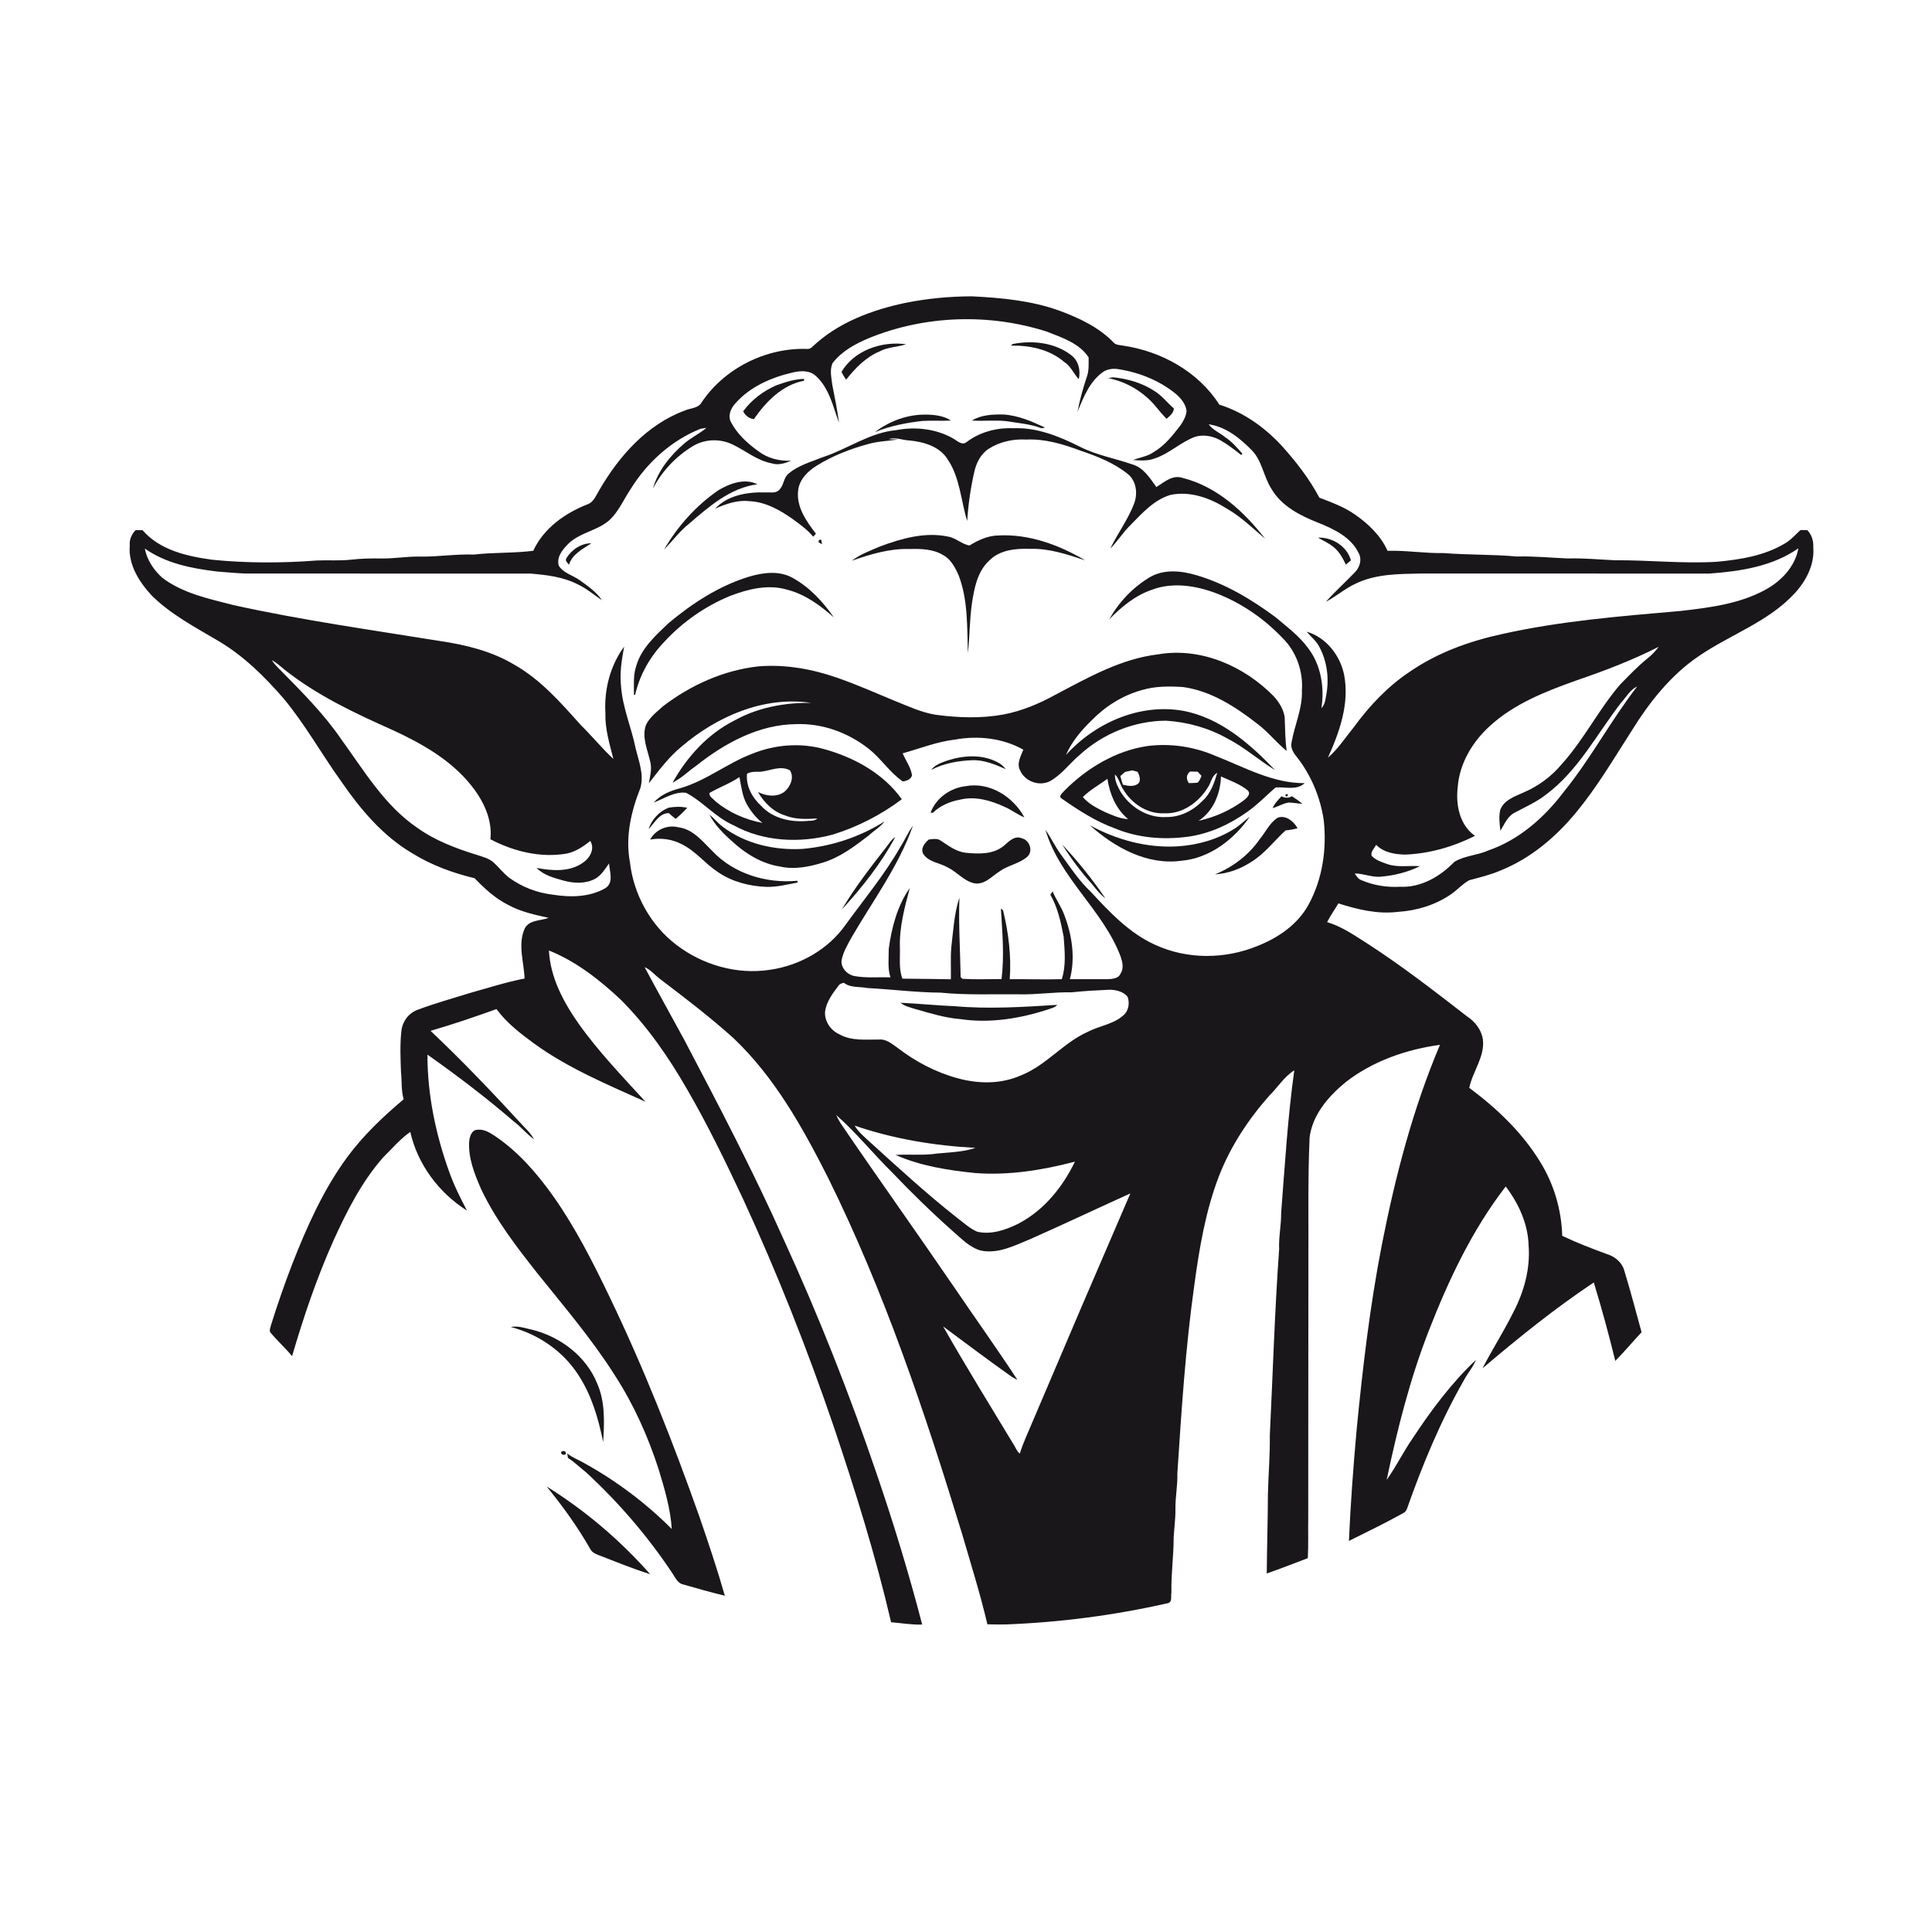<?xml version='1.0' encoding='utf-8'?>
<svg xmlns="http://www.w3.org/2000/svg" width="1024pt" height="1024pt" version="1.1" viewBox="0 0 1024 1024"> <g fill="#19171a"> <path d="m480.06 160.5c11.48-2.3 23.2-3.4 34.91-3.44 15.66 0.77 31.53 2.22 46.4 7.56 10.56 3.89 21.17 8.86 29.06 17.11 1.26 1.21 3.11 1.13 4.72 1.44 20.32 2.98 39.95 13.76 51.14 31.31 12.65 3.94 23.76 11.83 32.75 21.45 7.71 8.52 14.87 17.68 20.26 27.86 6.56 2.49 13.23 4.94 19.01 9.03 7.05 4.91 13.57 11.17 17.11 19.13 9.89-0.3 19.68 1.38 29.57 1.18 12.98 1.03 26.01 0.66 38.99 1.83 9.03-0.24 18.02 0.66 27.04 1.04 8.35-0.26 16.67 0.59 25.01 0.95 17.96-0.14 35.91 1.89 53.86 0.81 12.43-1.16 25.24-3.18 36.11-9.7 3.18-1.81 5.56-4.61 8.21-7.06 1.19-0.02 2.4-0.03 3.63-0.05 2.42 2.39 3.42 5.76 3.23 9.12 0.77 9.11-3.79 17.8-9.8 24.34-13.92 15.16-34.02 21.84-50.7 33.22-15.03 10.13-26.45 24.66-35.9 39.93-9.37 14.59-18.18 29.62-29.26 43-10.77 13.11-24.18 24.43-40.05 30.8-5.38 2.33-11.09 3.69-16.72 5.2-3.54 2-6.27 5.15-9.61 7.46-8.28 5.66-18.19 8.68-28.16 9.29-10.71 1.32-21.38-1.26-31.5-4.5-1.94 3.34-4.24 6.47-5.96 9.94 7.9 2.33 14.67 7.17 21.56 11.5 18.22 11.81 35.41 25.11 52.54 38.42 4.27 2.74 7.64 7.09 8.45 12.19 1.13 9.26-5.44 16.97-7.21 25.73 14.5 10.79 27.95 23.52 37.45 39.04 7.35 11.76 11.43 25.51 11.81 39.37 7.6 3.65 15.49 6.69 23.41 9.58 4.2 1.24 8.03 4.17 9.37 8.48 3.37 10.93 6.23 22.02 9.28 33.04-4.69 5.03-9.09 10.31-13.93 15.2-3.42-13.96-7.19-27.83-11.39-41.57-20.68 13.78-40.07 29.43-58.98 45.51 5.07-9.89 11.13-19.28 16.08-29.24 5.83-11 9.34-23.46 8.34-35.98-0.34-11.41-5.29-22.18-12.13-31.15-17.76 22.96-30.25 49.5-40.76 76.42-9.97 25.58-16.71 52.26-22.34 79.09 5.11-7.16 8.96-15.14 13.99-22.36 9.73-14.75 20.42-29.04 33.27-41.21-1.4 3.75-4.19 6.76-6.05 10.28-12.47 21.73-22.14 44.97-30.44 68.58-0.31 0.93-0.88 1.65-1.7 2.15-9.52 5.3-19.31 10.06-29.07 14.9 0.85-19.6 2.31-39.15 4.06-58.67 3.2-32.87 7.05-65.75 13.37-98.2 7.11-36.15 16.42-72.09 30.83-106.07-18 2.46-35.88 8.7-50.28 20.02-8.97 7.45-17.32 17.08-18.82 29.08-1.02 22.7-0.5 45.43-0.64 68.15 0.02 44.32-0.13 88.65-0.09 132.97-0.14 7.28 0.16 14.57-0.22 21.85-7.25 2.75-14.45 5.59-21.77 8.14 0.12-14.01 0.58-28.01 0.62-42.01 0.23-10.32 1.16-20.62 1-30.94 1.6-33.02 2.59-66.05 4.95-99-0.3-6.4 1.14-12.68 1.06-19.06 1.97-25.25 3.46-50.58 6.97-75.68-5.41 3.37-8.78 9.05-13.27 13.46-11.08 12.52-20.43 26.71-26.54 42.32-7.18 18.56-10.5 38.31-13.16 57.95-4.69 33.18-6.83 66.61-9.01 100.01 0.19 6.33-1.12 12.59-1.02 18.92 0.08 4.98-0.67 9.93-0.92 14.9-0.03 9.76-1.4 19.46-1.2 29.23-0.43 1.82 0.65 5.14-1.91 5.63-28.23 6.42-57.05 10.18-85.96 11.27-3.23 0.05-6.45 0.02-9.66-0.08-3.8-16.12-8.76-31.93-13.39-47.83-19.68-64.4-41.23-128.57-71.16-189.04-13.43-26.54-28.26-53.12-50.04-73.81-12.5-11.23-25.88-21.44-39.25-31.6-2.62-2.02-4.74-4.71-7.85-6.02 6.91 12.97 14.13 25.79 21.12 38.72 18.25 34.73 36.47 69.53 52.48 105.38 18.64 40.63 35.06 82.27 49.45 124.6 8.98 26.28 17.09 52.86 24.07 79.73-5.54 0.23-10.99-0.78-16.48-1.22-8.16-35.13-18.93-69.62-30.43-103.78-13.98-41.02-29.95-81.36-48.1-120.71-9.19-19.56-18.62-39.04-29.46-57.74-9.87-17.22-21.27-33.71-35.33-47.78-11.23-10.51-23.65-20.27-38.03-26.03 0.71 14.24 7.62 27.21 15.64 38.66 10.54 14.89 23.25 28.04 35.5 41.48-20.26-9.11-40.98-17.76-59.08-30.87-7.22-5.33-14.52-10.89-19.85-18.21-11.55 4.13-23.17 8.12-34.95 11.53 17.21 16.26 33.55 33.43 49.54 50.87 2.03 1.96 3.91 4.09 5.3 6.56-3.94-2.66-6.82-6.53-10.64-9.33-14.63-12.64-30.07-24.36-45.85-35.5-0.03 21.12 4.34 42.12 11.46 61.95 2.55 7.17 5.93 13.99 9.47 20.71-14.87-9.42-26.13-24.43-30.03-41.69-5.36 3.71-9.57 8.8-14.22 13.33-11.51 12.99-19.4 28.67-26.54 44.36-8.83 19.8-15.81 40.37-21.89 61.17-3.52-4.32-7.7-8.03-11.26-12.3-1.15-1.14-0.17-2.81 0.07-4.11 3.42-10.93 7.17-21.76 11.29-32.46 7.71-19.66 16.4-39.19 28.92-56.32 8.55-11.66 19.1-21.69 30.12-30.96-1.4-4.77-0.86-9.79-1.42-14.67-0.25-7.05-0.57-14.15 0.18-21.17 0.41-5.08 3.71-9.81 8.57-11.56 9.14-3.46 18.58-6.06 27.92-8.97 9.58-2.66 19.06-5.75 28.84-7.63-0.33-8.81-3.75-18.12 0.12-26.61 2.47-4.59 8.42-3.94 12.67-5.55-7.33-1.62-14.79-3.21-21.44-6.84-6.86-3.42-12.56-8.68-17.82-14.16-11.54-2.78-22.86-6.9-32.99-13.2-15.66-9.16-27.55-23.35-37.72-38.12-10.45-14.55-19.18-30.32-30.68-44.11-10.01-11.5-21.03-22.4-34.23-30.22-12.34-7.31-25.3-14.06-35.59-24.25-6.59-7.17-12.45-16.31-11.57-26.47-0.29-3.11 0.95-5.96 3.11-8.14 1.22 0.01 2.44 0.03 3.66 0.04 9.19 10.62 23.65 13.85 36.95 15.66 18.43 1.85 37.04 1.81 55.5 0.39 5.95-0.26 11.93 0.25 17.87-0.41 5.35-0.62 10.74-0.74 16.12-0.65 6.7 0.11 13.34-1.07 20.03-1.01 9.71 0.24 19.33-1.43 29.05-1.06 10.49-1.22 21.08-0.68 31.56-2 5.45-11.89 16.84-19.99 28.74-24.63 3.42-1.18 4.6-4.95 6.38-7.74 10.4-17.88 25.13-34.5 44.95-41.87 2.77-1.32 6.38-1.17 8.56-3.51 12.06-18.75 34.65-30.13 56.85-29.23 0.98-0.04 1.82-0.44 2.51-1.2 13.45-12.79 31.53-19.51 49.43-23.26m-19.73 18.81c-7.1 3.02-14.23 6.87-19.01 13.1-1.73 3.67-0.59 7.78-0.19 11.6 1.31 6.66 2.68 13.32 3.56 20.06-3.16-8.58-5.16-18.28-12.17-24.71-3.37-3.23-8.34-2.89-12.54-1.89-11.23 2.62-22.48 7.52-30.22 16.33-2.4 2.6-4.08 6.47-2.36 9.89 3.32 6.37 8.74 11.3 14.5 15.44 4.95 3.8 11.22 5.34 17.39 5.06-3.21 1.42-6.77 2.51-10.26 1.4-7.67-1.45-13.74-6.61-20.6-9.93-6.79-3.35-15.25-3.04-21.64 1.08-8.71 5.38-16.02 13.12-20.73 22.24 2.64-9.38 9.07-17.36 16.33-23.67 3.72-3.28 8.3-5.35 12.06-8.55-0.79 0.13-2.36 0.39-3.15 0.51-15.48 6.18-28.36 17.9-37.08 32.01-3.22 4.82-5.61 10.21-9.45 14.6-6.16 7.29-16.84 7.76-23.57 14.35-3.01 3.05-6.39 7.06-5.02 11.68 2.56 3.96 7.61 5.06 11.27 7.75 4.2 3.05 8.66 6.09 11.59 10.47-4.22-2.8-8.07-6.2-12.7-8.35-7.8-4.02-16.67-5.07-25.29-5.77-49.36-0.04-98.72 0.02-148.08-0.02-6.03 0.08-12.02-0.66-18.03-1.08-13.3-1.62-26.99-4.25-38.15-12.16 1.06 6.05 4.74 11.45 9.24 15.5 10.99 8.32 24.86 11.16 37.94 14.52 36.07 7.94 72.68 13.09 109.13 18.97 13.7 2.03 27.51 5.37 39.49 12.56 13.93 7.9 24.62 20.09 35.14 31.89 5.97 5.85 11.25 12.39 17.38 18.07-2.02-7.98-4.5-16-4.23-24.33-0.74-12.37 2.54-25.17 9.93-35.19-1.32 7.02-2.45 14.18-1.61 21.34 0.85 11.06 5.38 21.31 7.6 32.1 1.63 6.98 4.67 14.14 2.66 21.39-4.95 12.38-8.1 26.02-5.59 39.34 1.93 17.1 10.87 33.4 24.59 43.85 13.89 10.69 32.12 15.93 49.54 13.27 15.84-2.23 30.99-10.76 40.23-23.95 9.85-13.55 20.62-26.5 28.94-41.1 2.42-3.66 4.04-7.79 6.69-11.29-7.52 21.26-21.09 39.55-32.35 58.88-2.17 3.95-4.57 7.91-5.46 12.39-0.47 4.08 3.12 7.79 7.03 8.41 6.23 1.09 12.59 0.45 18.89 0.64-1.61-4.86-0.87-10.06-0.91-15.08 1.53-11.29 4.53-22.85 11.16-32.27-2.74 10.26-5.58 20.7-5.25 31.42 0.18 5.55-0.69 11.3 1.32 16.63 8.56 0.12 17.13 0.15 25.7 0.32 0.13-5.71-0.27-11.43 0.24-17.12 1.05-8.75 1.49-17.73 4.29-26.14-0.52 14.05 0.42 28.1 0.65 42.13 0.23 0.23 0.69 0.68 0.92 0.91 6.89 0.42 13.83 0.1 20.74 0.16 1.57-12.42 0.42-24.92-0.33-37.34l1.15 0.85c2.88 11.91 4.45 24.26 3.53 36.52 9.2-0.09 18.4 0.25 27.6-0.01 2.35-7.29 1.53-15.07 0.98-22.56-1.47-7.61-3.12-15.45-7.06-22.22 0.39-0.59 0.8-1.17 1.22-1.73 1.77 4.29 4.57 8.06 6.17 12.44 4.13 10.74 5.96 22.82 2.97 34.09 6.67-0.06 13.33 0.04 20-0.02 2.49-0.12 5.77-0.27 6.88-2.98 1.8-2.72 1.01-6.11 0.04-8.97-9.29-24.7-32.32-41.64-39.85-67.19 2.96 4.15 5.07 8.86 8.12 12.97 5.01 6.9 9.76 14.09 16 19.97 9.99 10.79 20.42 21.89 34.07 28.02 16.93 7.79 36.96 7.64 54.12 0.61 10.93-4.3 21.32-11.34 27.07-21.84 7.49-13.65 9.81-29.67 8.08-45.02-1.83-12.16-6.75-23.87-14.39-33.53-1.72-2.1-3.33-4.72-2.64-7.54 1.58-9.2 5.86-17.96 5.48-27.47 0.75-10.18-2.97-20.69-10.27-27.87-9.82-10.3-21.86-18.61-35.18-23.71-10.76-4.06-22.98-6-34.02-1.86-8.89 3.04-16.23 9.09-22.67 15.74 5.02-9.02 12.39-16.86 21.25-22.2 7.47-4.57 16.78-3.69 24.83-1.29 15.37 4.46 29.32 12.83 42.1 22.3 6.04 5.12 12.54 9.92 17.25 16.38 6.86 8.94 8.77 20.91 7.05 31.86 1.92-1.97 2.18-4.81 2.63-7.37 1.53-8.48 0.37-17.61-3.77-25.21-1.56-3.16-4.48-5.26-6.62-7.97 10.22 2.99 17.61 12.46 19.77 22.68 2.99 15.22-2.34 30.35-8.54 44.06 5.4-4.6 9.23-10.66 13.7-16.11 8.21-11.23 17.84-21.53 29.47-29.28 14.62-10.13 31.62-16.29 48.91-20.06 31.26-7.02 63.28-9.52 95.11-12.31 15.2-1.76 30.93-3.72 44.57-11.16 8.45-4.56 15.84-12.27 17.57-22.01-13.73 9.6-30.82 12.2-47.15 13.37-51.01-0.01-102.02 0.02-153.02-0.01-11.65 0.22-23.88 0.17-34.59 5.41-5.57 2.57-10.19 6.73-15.63 9.51 4.92-5.47 10.4-10.41 15.49-15.72 2.55-2.66 3.71-6.82 1.8-10.17-4.08-8.32-12.97-12.58-21.16-15.86-9.68-3.79-19.77-8.89-25.13-18.24-4.1-6.47-4.84-14.77-10.38-20.36-6.21-6.34-13.72-12.4-22.78-13.67 2.24 3.09 5.94 4.51 8.82 6.88 3.55 2.36 6.33 5.59 9.1 8.78l-0.75 0.57c-3.56-2.86-7.21-5.64-11.19-7.9-3.96-2.12-8.66-3.01-13.03-1.75-7.75 2.8-13.74 8.98-21.6 11.53-3.63 1.42-7.6 1.09-11.39 0.82 3.67-1.43 7.75-1.91 11.02-4.27 5.78-3.43 9.97-8.79 14.02-14.03 1.61-2.24 2.94-4.77 3.3-7.54-0.35-3.77-2.99-6.87-5.74-9.25-8.66-7.06-19.37-11.33-30.35-13.06-2.65-0.45-5.51-0.12-7.84 1.25-7.34 4.99-10.65 13.47-13.87 21.34 1.15-6.21 2.86-12.31 4.86-18.3 1.28-3.38 1.02-7.03 1.01-10.57-4.93-7.47-14.02-10.41-21.96-13.56-30.66-9.87-64.88-8.78-94.71 3.48m375.27 181.32c-16.27 5.8-32.93 12.28-45.86 24.11-9.22 8.34-16.15 19.8-17.09 32.4-1.15 9.36 0.94 20.16 9.14 25.88-11.4 5.77-23.98 9.37-36.77 9.93-5.57-0.05-11.57-1.04-15.64-5.18-0.84 1.85-3.12 3.64-2.32 5.85 2.09 2.29 5.15 3.28 8 4.27 5.64 2.08 11.73 0.75 17.58 1.22-6.72 3.27-14.11 5.08-21.56 5.61-4.45 0.15-8.64-1.78-13.06-1.74 0.97 1.33 1.84 2.93 3.51 3.52 6.41 2.74 13.44 3.91 20.41 3.51 11.12 0.59 21.42-5.43 28.92-13.21 5.45-3.32 12.18-3.4 17.96-6.02 16.3-5.62 29.69-17.4 39.95-30.98 14.37-17.66 25.02-37.96 38.98-55.93-3.81 1.71-5.8 5.64-8.52 8.59-12.84 16.59-22.74 36.04-39.91 48.78-5.04 3.95-10.93 6.49-16.51 9.51-3.87 1.93-5.38 6.13-7.55 9.56-0.43-3.65-0.9-7.4-0.09-11.02 1.9-5.19 7.49-7.06 12.08-9.13 7.95-3.35 15.11-8.59 20.61-15.25 11.73-12.96 19.5-28.91 30.9-42.13 4.61-4.66 9.11-9.47 14.22-13.6 2.3-1.85 4.46-3.91 6.15-6.35-13.98 7.13-28.69 12.72-43.53 17.8m-691.53-10.69c1.2 1.74 2.63 3.33 4.15 4.81 11.6 11.79 23.42 23.53 32.78 37.25 12.06 16.6 22.88 35 40.19 46.76 9.56 6.83 20.64 10.99 31.79 14.42 3.04 1.02 6.36 1.8 8.77 4.06 2.81 2.61 5.16 5.71 8.23 8.04 6.74 4.91 14.78 7.96 23.07 8.92 9.21 1.48 19.4 1.39 27.69-3.38 4.75-2.81 2.38-8.84 2.09-13.18-2.08 2.93-4.02 6.15-7.19 8.05-5.11 2.79-11.19 2.58-16.68 1.12-5.12-1.45-10.73-2.83-14.55-6.79 8.1 1.55 17.49 2.28 24.58-2.76 3.66-2.41 6.47-7.39 3.89-11.54-3.74 3.03-7.86 5.77-12.66 6.73-13.82 2.33-27.98-1.18-40.26-7.61 1.11-10.53-3.78-20.59-10.22-28.59-10.78-13.53-26.23-22.19-41.68-29.34-19.92-8.85-39.89-18.27-57.08-31.85-2.25-1.79-4.31-3.85-6.91-5.12m300.29 172.62c-3.04 3.98-6.21 8.26-7.01 13.33-0.55 5.21 2.83 10.17 7.5 12.29 6.48 3.68 14.06 2.74 21.19 2.8 3.73-0.31 6.71 2.3 9.58 4.3 9.5 7.35 20.34 13.06 31.95 16.22 10.95 3.02 22.93 3.19 33.46-1.48 13.48-5.24 22.58-17.45 35.76-23.23 6.02-3.12 13.3-3.89 18.49-8.51 2.93-2.34 3.61-6.53 2.4-9.94-2.3-2.85-6.24-3.75-9.74-3.76-6.68 0.3-13.34 0.67-19.98 1.38-9.35-0.22-18.63 1.32-27.98 1.05-13.79-0.17-27.62 0.5-41.38-0.88-12.97-0.1-25.84-1.75-38.77-2.44-4.19-0.85-8.96 0.01-12.53-2.78-1.15 0.24-2.31 0.57-2.94 1.65m-1.17 68.39c0.71 1.52 1.5 3.07 2.42 4.49 19.81 29.14 40.31 57.79 60.18 86.89 11.12 16.36 22.64 32.46 33.47 49.01-1.01-0.48-2-1.01-2.95-1.58-12.28-8.7-24.32-17.76-36.41-26.73 12.13 21.39 25.12 42.31 37.83 63.36 0.81 1.41 1.41 3.06 2.82 4.02 1.81-5.85 4.48-11.39 6.82-17.04 17.12-40.34 34.37-80.61 51.76-120.82-17.76 8.03-35.38 16.39-53.21 24.29-8.25 3.34-16.87 7.91-26.07 5.98-5.85-1.62-10.16-6.23-14.61-10.08-11.29-9.99-22.08-20.56-32.5-31.45-10.04-9.93-18.94-20.99-29.55-30.34m9.83 5.65c1.81 3.14 4.59 5.51 7.23 7.94 15.31 13.88 30.51 27.9 46.76 40.7 3.57 2.63 6.83 5.85 10.97 7.6 7.41 1.7 14.99-0.92 21.62-4.17 13.56-6.99 23.63-19.4 30.16-32.97-17.18 4.52-34.97 7.37-52.76 6.05-14.38-1.46-29-3.71-42.29-9.61 6.46-0.39 12.96 0.21 19.41-0.42 7.65-1.04 15.58-0.8 22.97-3.32-21.73-1.15-43.45-4.71-64.07-11.8z"/> <path d="m446.01 197.11c6.79-11.52 21.49-16.43 34.27-14.64-4.63 1.51-9.68 1.43-14.04 3.77-7.33 3.09-12.96 8.86-17.78 15.01-0.94-1.31-1.74-2.7-2.45-4.14z"/> <path d="m536.74 182.34c10.5-2.1 22.3-0.8 30.98 5.88 3.93 2.96 5.12 8.12 4.06 12.77-2.7-2.91-4.19-6.86-7.64-9.08-7.78-6.71-18.32-8.95-28.37-8.71l0.97-0.86z"/> <path d="m587.39 200.41 2.56-0.44c7.7 0.77 15.34 2.96 21.86 7.23 4.01 2.44 6.86 6.26 10.37 9.3-0.14 2.49-2.22 3.96-3.88 5.5-1.92-1.99-3.75-4.07-5.46-6.24-6.4-7.85-15.51-13.36-25.45-15.35z"/> <path d="m411.44 204.23c4.76-1.68 9.65-3.31 14.76-3.4l-0.05 0.98c-11.45 2.1-20.22 11.11-26.57 20.33-2.47-0.2-4.65-2-5.67-4.16 4.38-6.03 10.68-10.75 17.53-13.75z"/> <path d="m463.72 229.04c7.72-5.92 17.5-9.49 27.28-9.29 4.49 0.07 9.21 0.63 13.05 3.15-5.04 0.29-10.1-0.11-15.13 0.2-8.6 1.01-17.17 2.6-25.2 5.94z"/> <path d="m515.15 222.89c4.97-3.06 11.04-3.29 16.71-3.19 7.83 0.47 15.07 3.68 22.08 6.94-0.48 0.08-1.42 0.24-1.9 0.32-6.11-2.27-12.66-2.76-19.05-3.78-5.93-0.58-11.9 0.1-17.84-0.29z"/> <path d="m475.11 227.97c9.97-1.91 20.78-0.74 29.72 4.23 2.28 1.15 5.02 4.29 7.59 2.02 6.97-5.24 15.91-7.62 24.57-7.24 12.49-0.56 24.38 4.27 35.33 9.78 8.94 4.54 18.93 6.25 28.32 9.54 5.73 1.91 8.91 7.26 12.28 11.85 4.2-2.65 8.62-6.7 14-4.81 18.05 4.54 32.51 17.84 43.62 32.23-6.49-5.54-12.68-11.59-20.14-15.9-8.87-5.63-19.57-9.62-30.18-7.32-8.63 2.66-14.83 9.63-20.97 15.87-3.96 3.82-6.81 8.61-10.74 12.47 3.89-8.05 9.37-15.31 12.57-23.71 2.04-5.3 1.29-11.99-3.31-15.74-7.29-5.87-16.12-9.34-24.9-12.32-9.23-3.45-18.91-6.42-28.88-5.94-6.94-0.41-14.11 1.12-19.99 4.92-4.23 2.75-6.59 7.54-7.64 12.34-1.92 8.52-3.18 17.19-3.72 25.9-3.39-10.84-3.79-22.91-10.32-32.61-4.22-6.88-12.67-9.34-20.25-10.06-3.72-0.12-7.44-1.98-11.11-0.65 1.7 0.03 3.4 0.02 5.11 0.06-5.25 0.92-10.63 0.97-15.78 2.44-9.59 2.59-18.99 6.24-27.45 11.51-4.71 2.92-9.17 7.32-9.8 13.09-1.09 8.74 4.4 16.4 9.41 22.98-0.48 0.52-0.96 1.04-1.44 1.56-3.1-3.74-7.09-6.59-10.98-9.43-6.83-4.82-14.55-9.12-23.1-9.41-6.24-0.7-12.26 1.54-17.89 3.96 6.79-7.24 17.46-8.91 26.94-8.57 2.27-0.14 4.99 0.56 6.83-1.18 2.68-2.32 2.36-6.58 5.17-8.82 5.23-4.44 12.04-6.24 18.29-8.75 13.12-4.32 24.76-13.01 38.84-14.29z"/> <path d="m380.84 259.79c5.98-3.56 13.95-6.48 20.6-3.11-14.36 1.87-25.7 11.83-36.25 20.93-4.98 3.97-8.76 9.15-13.22 13.64 7.21-12.34 17.04-23.38 28.87-31.46z"/> <path d="m466.5 289.6c11.42-4.24 23.92-7.78 36.12-5.17 4.09 0.7 7.25 4.08 11.24 4.68 4.6-2.8 9.69-5.2 15.18-5.3 16.32-0.91 32.28 5.02 46.15 13.18-9.45-3.11-19.13-6.44-29.23-6.08-7.58-0.31-16.18 0.55-21.75 6.3-6.24 5.79-7.83 14.63-9.08 22.66-1.24 8.72-1.15 17.54-2.13 26.29-0.45-13.8 0.12-28.08-4.89-41.21-1.84-4.15-4.12-8.57-8.29-10.78-5.32-3.21-11.74-3.35-17.76-3.18-10.53-0.35-20.72 2.78-30.55 6.19 4.46-3.45 9.87-5.35 14.99-7.58z"/> <path d="m698.58 284.97c7.55-0.32 15.37 4.56 17.44 12.02-0.9 0.75-1.79 1.5-2.68 2.26-1.62-3.34-3.41-6.74-6.32-9.14-2.52-2.18-5.62-3.46-8.44-5.14z"/> <path d="m433.86 287.41c-0.05-1.11 0.43-1.54 1.44-1.27 0.09 0.58 0.28 1.75 0.37 2.33-0.45-0.26-1.36-0.8-1.81-1.06z"/> <path d="m300.08 296.05c2.76-4.62 7.84-8.16 13.36-8.09-4.55 3-10.17 5.75-11.87 11.38-0.64-0.99-2.1-1.94-1.49-3.29z"/> <path d="m396.83 305.7c7.59-2.29 16.38-3.45 23.55 0.75 8.81 4.89 15.86 12.54 21.55 20.76-7.26-6.38-15.28-12.3-24.82-14.69-10.08-2.96-20.7-0.29-30.22 3.37-13.14 5.42-25.08 13.75-34.72 24.2-7.52 7.79-13.15 17.55-15.52 28.15l-0.65 0.01c0.06-5.11-0.48-10.35 1.22-15.27 2.69-9.43 10.28-16.15 17.11-22.69 12.59-10.54 26.71-19.72 42.5-24.59z"/> <path d="m613.94 346.8c22.54-3.86 45.52 6.26 61.16 22.23 2.8 3.04 5.04 6.74 5.79 10.84 0.31 6.05 0.19 12.13 1.08 18.14-5.49-4.42-9.83-10.1-15.48-14.33-11.59-9.02-24.53-17.45-39.37-19.53-7.36-0.48-14.9-0.53-22.03 1.64-10.25 2.82-19.52 8.76-26.88 16.38-5.32 5.22-10.25 11.09-13.23 17.99 15.36-17.03 39.13-27.51 62.15-23.41 19.66 3.71 35.29 17.42 48.71 31.43-8.64-5.26-16.24-12.12-25.28-16.75-9.96-5.61-21.16-8.74-32.55-9.45-16.88 0.06-33.44 6.84-45.85 18.22-5.26 4.44-9.38 10.25-15.43 13.72-5.74 3.08-13.41 0.38-16.04-5.57-1.99-3.68 0.36-7.56 1.7-11-10.91-6.21-24.14-7.57-36.36-5.34-9.51 1.13-18.44 4.7-27.6 7.27 1.65 3.91 4.38 7.46 4.97 11.75-0.74 2.09-2.91 2.99-4.97 3.11-6.99-4.82-11.51-12.27-18.2-17.42-10.76-8.46-24.48-13.44-38.22-12.92-19.72 0.14-37.88 10.06-52.97 22.03-4.22 2.96-7.93 6.68-12.57 9 7.61-13.61 18.48-25.67 32.51-32.8 12.45-7.01 26.82-9.71 41-9.49-24.97-3.77-49.97 7.13-68.7 23.13-6.82 5.52-12.01 12.68-17.41 19.51 0.71-3.81 1.78-7.74 0.74-11.6-1.43-6.27-4.48-12.77-2.28-19.24 1.94-4.17 5.79-7.01 9.11-10.03 14.61-11.2 32.09-19.07 50.48-21.12 14.18-1.17 28.45 1.36 41.84 6.04 10.39 3.63 20.47 8.06 30.62 12.3 7.03 2.79 13.98 6.08 21.51 7.3 11.89 1.6 24.12 2.04 35.97-0.14 9.71-1.84 18.89-5.71 27.51-10.45 17.29-9.11 34.81-19.13 54.57-21.44z"/> <path d="m398.51 399.57c12.16-4.96 25.88-6.06 38.56-2.45 15.81 4.4 31.23 12.91 40.91 26.5-11 8.27-23.49 14.69-36.66 18.74-17.37 4.68-36.81 3.79-52.76-5.06-9.36-4.13-15.97-12.4-24.93-17.11-6.13-0.75-11.57 3.05-17.08 5.16 3.6-4.2 8.95-6.27 14.17-7.64 13.54-3.94 24.69-13.14 37.79-18.14m4.48 9.49c-2.41-0.02-4.88-0.18-7.06 1.04-0.66 6.66 2.89 12.86 7.68 17.22 5.91 6.31 15.01 8.45 23.39 7.86 2.06-0.29 4.57 0.23 6.21-1.38-5.79 0.39-11.79 0.59-17.27-1.65-6.2-1.96-11.03-6.82-14.18-12.37 4.28 2.17 9.65 2.88 13.8 0.05 3.25-2.61 5.62-7.69 3.11-11.54-5.05-2.74-10.48 0.26-15.68 0.77m-27.02 11.28c-0.17 1.91 2.18 3.07 3.28 4.44 7.12 5.87 15.86 9.69 24.91 11.4-3.44-2.64-6.14-6.11-8.29-9.84-2.5-4.44-2.97-9.59-3.97-14.49-4.96 3.46-10.76 5.42-15.93 8.49z"/> <path d="m564.15 419.09c11.85-11.93 27.1-21.15 43.91-23.66 12.32-1.61 24.97 0.33 36.36 5.29 15.21 5.97 30.26 14.49 47.05 14.37-4.15 3.99-10.36 1.86-15.4 2.28-4.95 4.31-9.52 9.08-14.9 12.88-9.36 6.68-20.12 11.67-31.57 13.23-13 1.75-26.56 0.66-38.73-4.44-10.17-3.7-19.35-9.63-28.17-15.79-1.97-1.29 0.61-3.05 1.45-4.16m32.09-9.92c-0.82 0.72-1.63 1.44-2.45 2.16 0.39 1.54 0.85 3.06 1.36 4.58 2.46 0.54 5.15 1.19 7.49-0.16 2.48-1.34 1.39-4.74 0.29-6.69-0.72-0.19-2.16-0.57-2.87-0.76-1.28 0.29-2.55 0.57-3.82 0.87m33.86 5.89c1.49-0.05 3.01-0.02 4.51-0.18 1.24-0.87 1.63-2.37 2.22-3.67-0.52-0.55-1.56-1.65-2.09-2.2-1.31-0.03-2.62-0.06-3.92-0.09-2.17 1.53-2.18 4.08-0.72 6.14m10.14 2.2c-4.83 7.96-13.65 14.37-23.3 13.79-8.8 0.41-17.04-5.04-21.46-12.42-1.87-2.53-2.22-5.9-4.51-8.13-0.22 3.24 1.36 6.16 2.83 8.93 4.98 8.27 14.38 14.19 24.21 13.62 7.36 0.16 14.36-3.38 19.38-8.62 4.32-3.83 6.19-9.45 7.78-14.81-2.92 1.47-3.22 5.15-4.93 7.64m6.9-5.72c-0.29 9.03-4.04 18.46-11.88 23.51 8.6-1.88 16.84-5.54 23.91-10.79 1.55-1.24 4.22-3.48 2.04-5.42-4.13-3.35-9.28-5.13-14.07-7.3m-73.22 10.9c3.07 3.69 7.45 5.85 11.68 7.94 3.97 1.66 7.96 3.6 12.34 3.77-6.43-5.29-9.76-13.27-10.99-21.34-4.37 3.18-9.16 5.81-13.03 9.63z"/> <path d="m502.03 403.12c8.65-2.8 18.65-3.49 26.87 0.99 1.69 0.78 2.99 2.15 4.19 3.55-5.72-2.48-11.7-5.06-18.07-4.72-7.36 0.31-14.84 1.66-21.43 5.1 2.02-2.74 5.38-3.8 8.44-4.92z"/> <path d="m511.86 416.68c12.7-2.35 25.17 5.59 31.09 16.55-3.71-1.49-6.86-4.03-10.52-5.6-7.26-3.38-15.6-5.76-23.58-3.8-5.32 0.96-10.53 3.17-14.44 6.98-0.29-0.02-0.89-0.07-1.18-0.09 2.9-7.8 10.47-13.11 18.63-14.04z"/> <path d="m681.3 421.18c2.85-1.36 0.21 2.89 0 0z"/> <path d="m679.26 422.03c1.66 1.03 3.83 1.03 5.5-0.01 1.9 1.26 3.79 2.56 5.56 4.02-2.44-0.16-4.84-0.59-7.27-0.68-2.99 0.43-5.61 2.13-8.48 2.98 0.96-2.51 2.9-4.39 4.69-6.31z"/> <path d="m354.37 428.09c3.28-0.56 6.6-0.68 9.86 0.04-1.88 2.12-3.93 4.07-6.1 5.88-1.28-0.95-2.5-1.96-3.65-3.05-5.18 0.04-7.52 5.32-10.74 8.47 1.71-5.08 5.63-9.36 10.63-11.34z"/> <path d="m375.96 431.73c2.5 1.97 4.49 4.53 7.06 6.43 11.88 9.07 27.3 12.57 42.04 11.8 15.48-1.31 30.62-6.29 43.76-14.59-2.19 3-5.53 4.8-8.2 7.31-7.5 5.76-15.23 11.68-24.4 14.49-7.27 2.26-15.11 3.84-22.67 2.14-9.47-1.45-18.02-6.55-25-12.93-4.86-4.23-9.56-8.91-12.59-14.65z"/> <path d="m654.3 439.22c2.94-1.78 5.29-4.34 8.09-6.32-8.33 12.04-21.29 22.04-36.3 23.32-18.11 2.49-35.35-7.09-48.42-18.78 14.14 7.68 30.24 12.1 46.38 11.15 10.63-0.66 21.23-3.62 30.25-9.37z"/> <path d="m677.32 433.35c4.31-1.47 8.39 2.07 10.42 5.6-2.07 0.64-4.21 0.98-6.36 1.17-6.11 5.61-11.17 12.48-18.36 16.82-5.69 3.68-12.24 6.07-19.02 6.5 9.46-3.9 17.92-10.24 23.73-18.74 3.19-3.76 5.25-8.74 9.59-11.35z"/> <path d="m344.6 444.99c2.78-5.26 9.24-8.04 15-6.49 7.83 0.99 12.88 7.6 18.13 12.75 11.39 11.99 28.66 17.1 44.89 15.57l0.16 0.93c-5.53 1.02-11.05 2.51-16.73 2.3-8.97-0.34-18.04-2.71-25.51-7.81-6.79-4.42-11.8-11.16-19.14-14.77-5.12-2.69-11.12-3.52-16.8-2.48z"/> <path d="m532.13 448.21c2.64-2.25 5.72-5.6 9.56-3.85 4.2 0.98 6.12 7.17 2.56 9.93-4.21 3.53-9.96 4.32-14.39 7.51-4.31 2.7-8.19 7.56-13.88 6.27-5.26-1.32-8.83-5.99-13.65-8.29-4.25-2.51-10.13-2.77-13.01-7.21-1.51-3.04 0.81-5.67 2.91-7.59 2.1-0.27 4.39-0.77 6.29 0.51 4.13 2.71 8.26 5.95 13.35 6.49 6.85 0.69 14.67 0.97 20.26-3.77z"/> <path d="m469.82 448.91c1.44-1.84 2.64-3.99 4.68-5.25-7.52 14.06-17.58 26.69-28.32 38.42 6.9-11.7 15.28-22.48 23.64-33.17z"/> <path d="m563 447.62c8.31 8.86 16 18.41 22.84 28.48-2.84-2.08-4.93-4.88-7.1-7.58-5.88-6.45-11.12-13.5-15.74-20.9z"/> <path d="m556.37 471.85c0.28 0.15 0.28 0.15 0 0z"/> <path d="m477.23 531.49c9.62 0.41 19.17 1.44 28.79 1.82 18.09 1.58 36.25 0.42 54.32-0.71-1.05 1.39-2.86 1.66-4.37 2.26-15.01 4.96-31.12 7.64-46.87 5.3-8.21-0.65-16.12-3.11-23.99-5.36-2.72-0.84-5.61-1.51-7.88-3.31z"/> <path d="m248.67 605.07c0.2-2.52 1.26-6.16 4.3-6.27 3.59-0.45 6.78 1.59 9.63 3.5 12.42 8.41 22.3 19.98 30.93 32.13 11.56 16.51 20.71 34.54 29.42 52.67 18.2 37.77 33.59 76.83 47.59 116.33 4.83 14.02 9.56 28.08 13.64 42.33-7.44-1.79-14.81-3.86-22.15-5.99-3.05-0.64-4.17-3.87-5.8-6.12-13.02-19.56-28.46-37.48-45.73-53.4-3.19-2.47-6.03-5.38-9.47-7.51-0.1-0.59-0.28-1.77-0.38-2.36 2.73 2.16 6.02 3.38 9.01 5.1 16.99 9.4 32.68 21.18 46.39 34.92-0.66-10.69-3.77-21.09-6.85-31.3-5.65-17.59-13.26-34.61-23.31-50.13-12.07-19.1-26.8-36.29-40.9-53.89-11.19-14.15-22.33-28.61-30.08-45.01-3.4-7.88-6.78-16.24-6.24-25z"/> <path d="m270.77 703.35c3.82-0.83 7.58 0.68 11.29 1.42 14.99 3.76 28.68 14.08 34.51 28.64 4.25 9.72 3.74 20.57 3.13 30.92-2.51-12.26-6.01-24.53-12.88-35.13-8.08-12.86-21.41-22.07-36.05-25.85z"/> <path d="m298.5 771.08c-2.66-0.95-0.04-3.11 1.39-1.33 0.2 1-0.26 1.44-1.39 1.33z"/> <path d="m289.72 787.86c20.44 12.71 38.96 28.46 54.88 46.5-9.4-2.97-18.54-6.7-27.73-10.27-1.6-0.63-3.24-1.49-4.03-3.1-6.67-11.73-14.61-22.68-23.12-33.13z"/> </g> </svg>